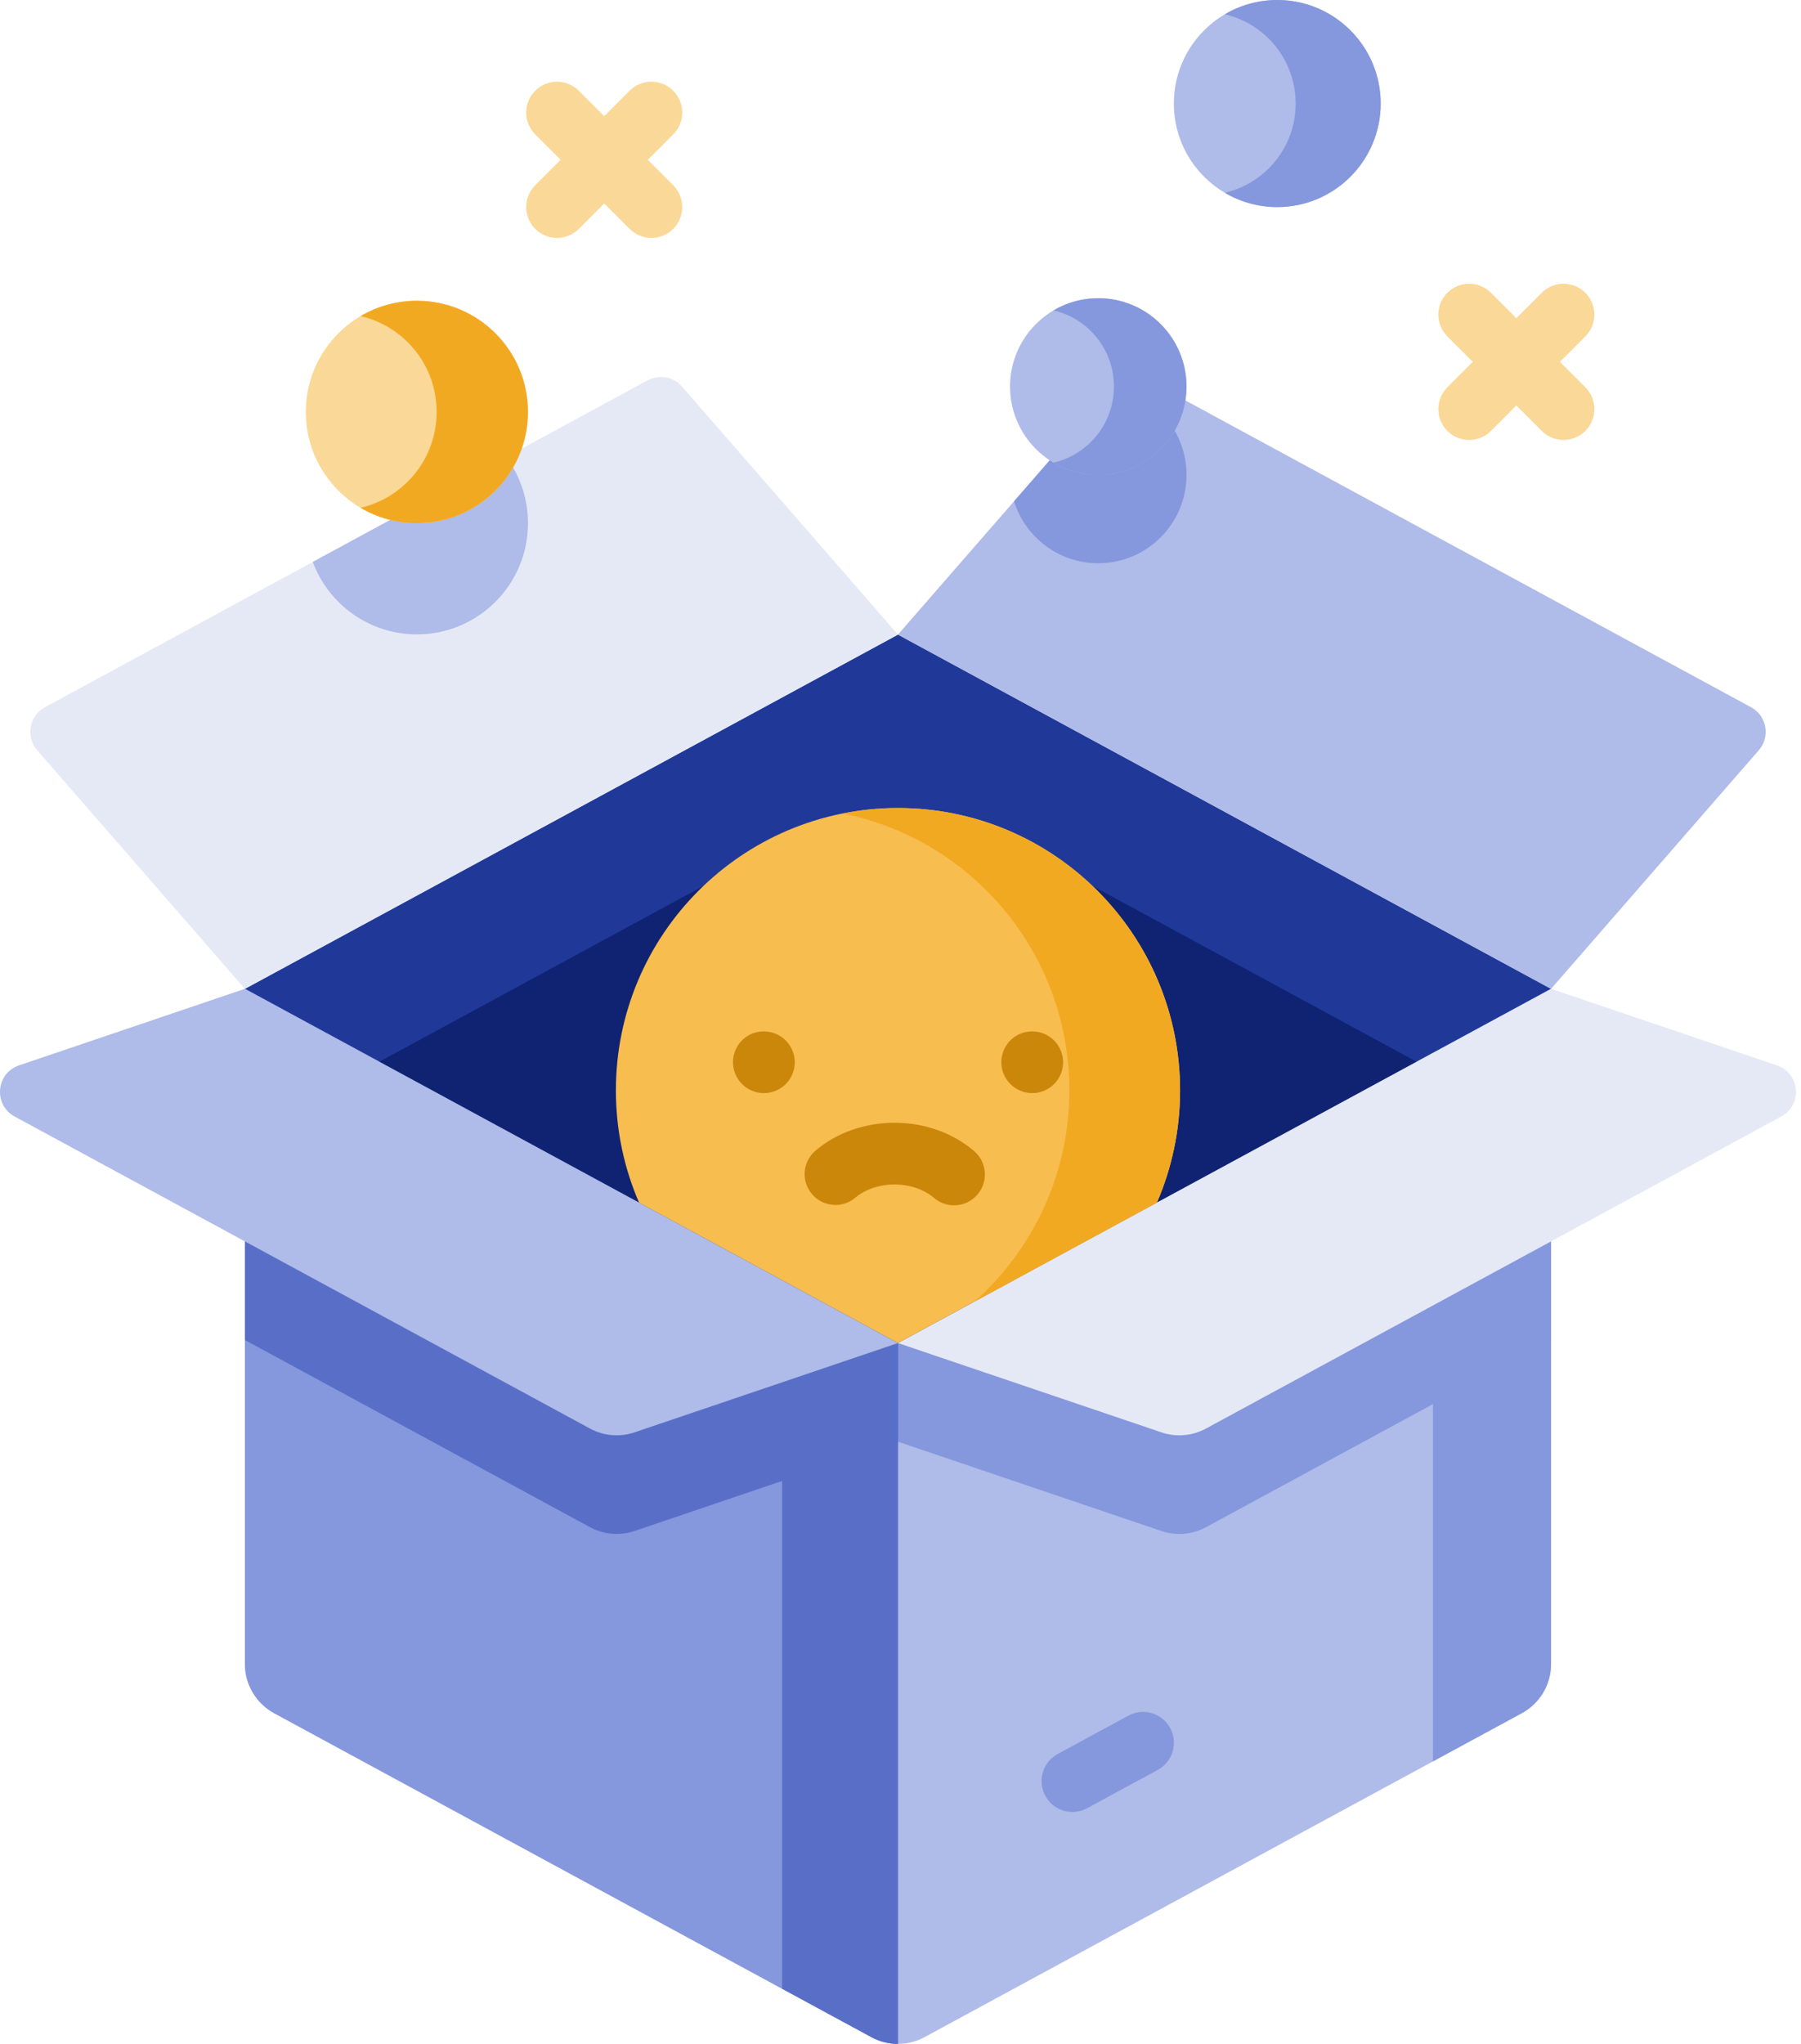 <svg width="282" height="320" viewBox="0 0 282 320" fill="none" xmlns="http://www.w3.org/2000/svg">
<path d="M242.863 154.814V260.521C242.863 263.734 241.105 266.689 238.281 268.221L144.775 318.934C142.172 320.344 139.034 320.344 136.439 318.934L42.925 268.221C40.108 266.689 38.349 263.734 38.349 260.521V154.814H242.863Z" fill="#AFBBE8"/>
<path d="M242.863 173.834V209.8L188.832 239.103C186.687 240.262 184.163 240.477 181.854 239.697L140.605 225.714V173.834H242.863Z" fill="#8597DD"/>
<path d="M224.375 154.817V275.764L238.281 268.222C241.104 266.69 242.863 263.735 242.863 260.521V154.817H224.375Z" fill="#8597DD"/>
<path d="M140.605 154.814V320C139.168 320 137.738 319.649 136.43 318.941L42.923 268.22C40.106 266.681 38.348 263.733 38.348 260.52V154.814H140.605Z" fill="#8597DD"/>
<path d="M140.607 173.833V225.713L99.351 239.696C97.049 240.476 94.518 240.261 92.381 239.102L38.349 209.799V173.833H140.607Z" fill="#596FC7"/>
<path d="M122.468 154.814V311.362L136.434 318.937C137.738 319.647 139.173 319.997 140.607 319.997V154.814H122.468Z" fill="#596FC7"/>
<path d="M140.605 99.353L38.346 154.814L140.605 210.273L242.863 154.814L140.605 99.353Z" fill="#203999"/>
<path d="M221.824 166.229L140.606 210.273L59.388 166.229L112.589 137.373C130.067 127.894 151.145 127.894 168.622 137.373L221.824 166.229Z" fill="#102373"/>
<path d="M275.394 117.456L242.865 154.813L140.605 99.353L174.423 60.519C175.768 58.974 178.004 58.569 179.805 59.545L274.18 110.728C276.643 112.064 277.234 115.341 275.394 117.456Z" fill="#AFBBE8"/>
<path d="M185.781 74.349C185.781 81.984 179.597 88.181 171.969 88.181C165.772 88.181 160.53 84.1 158.781 78.483L174.258 60.713C180.8 61.806 185.781 67.495 185.781 74.349Z" fill="#8597DD"/>
<path d="M5.817 117.456L38.346 154.813L140.605 99.353L106.788 60.519C105.442 58.974 103.207 58.569 101.406 59.545L7.031 110.728C4.568 112.064 3.976 115.341 5.817 117.456Z" fill="#E5E9F6"/>
<path d="M82.671 81.912C82.671 91.526 74.881 99.318 65.276 99.318C57.804 99.318 51.431 94.598 48.973 87.978L79.257 71.555C81.403 74.446 82.671 78.033 82.671 81.912Z" fill="#AFBBE8"/>
<path d="M2.972 166.802L38.347 154.812L140.605 210.272L99.353 224.253C97.047 225.035 94.52 224.819 92.379 223.658L2.291 174.801C-1.066 172.98 -0.645 168.028 2.972 166.802Z" fill="#AFBBE8"/>
<path d="M278.238 166.802L242.864 154.812L140.605 210.272L181.857 224.253C184.164 225.035 186.691 224.819 188.832 223.658L278.919 174.801C282.277 172.98 281.855 168.028 278.238 166.802Z" fill="#E5E9F6"/>
<path d="M167.92 283.684C166.207 283.684 164.548 282.768 163.674 281.154C162.405 278.809 163.275 275.879 165.617 274.608L176.684 268.606C179.028 267.335 181.955 268.207 183.224 270.552C184.493 272.897 183.623 275.827 181.281 277.098L170.214 283.1C169.483 283.496 168.696 283.684 167.92 283.684Z" fill="#8597DD"/>
<path d="M47.885 64.498C47.885 54.883 55.672 47.088 65.277 47.088C74.883 47.088 82.669 54.883 82.669 64.498C82.669 74.113 74.883 81.907 65.277 81.907C55.672 81.907 47.885 74.113 47.885 64.498Z" fill="#FAD897"/>
<path d="M56.456 79.499C63.283 77.924 68.37 71.805 68.37 64.494C68.37 57.191 63.291 51.065 56.464 49.49C59.047 47.962 62.059 47.087 65.279 47.087C74.88 47.087 82.669 54.884 82.669 64.494C82.669 74.112 74.879 81.909 65.279 81.909C62.059 81.909 59.039 81.034 56.456 79.499Z" fill="#F2A922"/>
<path d="M105.411 14.207C103.527 12.322 100.473 12.322 98.588 14.207L94.608 18.191L90.628 14.207C88.744 12.322 85.69 12.322 83.805 14.207C81.921 16.093 81.921 19.15 83.805 21.037L87.785 25.02L83.805 29.004C81.921 30.89 81.921 33.947 83.805 35.833C84.747 36.777 85.982 37.248 87.217 37.248C88.451 37.248 89.686 36.776 90.628 35.833L94.608 31.85L98.588 35.833C99.53 36.777 100.765 37.248 102 37.248C103.234 37.248 104.469 36.776 105.411 35.833C107.295 33.948 107.295 30.89 105.411 29.004L101.431 25.02L105.411 21.037C107.295 19.15 107.295 16.093 105.411 14.207Z" fill="#FAD897"/>
<path d="M244.254 56.652L248.234 52.668C250.117 50.782 250.117 47.725 248.234 45.839C246.349 43.953 243.295 43.953 241.41 45.839L237.43 49.822L233.451 45.839C231.566 43.953 228.512 43.953 226.627 45.839C224.744 47.724 224.744 50.782 226.627 52.668L230.607 56.652L226.627 60.635C224.744 62.521 224.744 65.578 226.627 67.465C227.569 68.408 228.805 68.879 230.039 68.879C231.273 68.879 232.508 68.407 233.451 67.465L237.43 63.481L241.41 67.465C242.352 68.408 243.587 68.879 244.822 68.879C246.056 68.879 247.291 68.407 248.234 67.465C250.117 65.579 250.117 62.522 248.234 60.635L244.254 56.652Z" fill="#FAD897"/>
<path d="M171.967 74.346C179.596 74.346 185.781 68.155 185.781 60.518C185.781 52.881 179.596 46.69 171.967 46.69C164.337 46.69 158.152 52.881 158.152 60.518C158.152 68.155 164.337 74.346 171.967 74.346Z" fill="#AFBBE8"/>
<path d="M185.781 60.516C185.781 68.156 179.594 74.349 171.967 74.349C169.411 74.349 167.012 73.654 164.96 72.434C170.383 71.183 174.423 66.323 174.423 60.516C174.423 54.715 170.389 49.849 164.966 48.598C167.018 47.385 169.411 46.689 171.967 46.689C179.594 46.689 185.781 52.882 185.781 60.516Z" fill="#8597DD"/>
<path d="M199.995 32.419C208.938 32.419 216.188 25.162 216.188 16.21C216.188 7.258 208.938 0.001 199.995 0.001C191.052 0.001 183.802 7.258 183.802 16.21C183.802 25.162 191.052 32.419 199.995 32.419Z" fill="#AFBBE8"/>
<path d="M216.187 16.207C216.187 25.163 208.935 32.422 199.996 32.422C196.999 32.422 194.187 31.607 191.781 30.178C198.138 28.711 202.874 23.015 202.874 16.207C202.874 9.407 198.146 3.704 191.789 2.237C194.193 0.815 196.998 0 199.995 0C208.935 0 216.187 7.259 216.187 16.207Z" fill="#8597DD"/>
<path d="M184.776 170.719C184.776 176.958 183.483 182.901 181.148 188.283L140.606 210.271L100.063 188.283C97.729 182.901 96.436 176.958 96.436 170.719C96.436 146.304 116.215 126.505 140.606 126.505C164.997 126.505 184.776 146.304 184.776 170.719Z" fill="#F8BD4F"/>
<path d="M184.77 170.72C184.77 176.959 183.477 182.902 181.149 188.285L152.609 203.763C161.704 195.663 167.436 183.862 167.436 170.72C167.436 149.274 152.184 131.4 131.942 127.363C134.747 126.803 137.641 126.513 140.607 126.513C164.997 126.512 184.77 146.299 184.77 170.72Z" fill="#F2A922"/>
<path d="M149.384 188.709C148.277 188.709 147.164 188.329 146.255 187.553C144.693 186.219 142.448 185.449 140.096 185.442C140.085 185.442 140.075 185.442 140.064 185.442C137.724 185.442 135.487 186.197 133.924 187.516C131.887 189.235 128.843 188.976 127.127 186.937C125.408 184.898 125.668 181.852 127.705 180.132C131.029 177.327 135.416 175.784 140.064 175.784H140.125C144.796 175.798 149.198 177.369 152.52 180.207C154.546 181.938 154.787 184.986 153.057 187.015C152.102 188.134 150.747 188.709 149.384 188.709Z" fill="#CB870A"/>
<path d="M119.619 171.142C119.608 171.142 119.597 171.142 119.585 171.142C116.921 171.123 114.754 168.946 114.772 166.279C114.791 163.612 116.94 161.444 119.607 161.484L119.652 161.484C122.317 161.503 124.461 163.68 124.443 166.347C124.424 169.002 122.268 171.142 119.619 171.142Z" fill="#CB870A"/>
<path d="M161.635 171.14C161.624 171.14 161.612 171.14 161.601 171.14C158.936 171.122 156.77 168.945 156.788 166.278C156.806 163.623 158.941 161.482 161.589 161.482H161.622L161.667 161.483C164.332 161.502 166.476 163.678 166.458 166.345C166.439 169 164.283 171.14 161.635 171.14Z" fill="#CB870A"/>
</svg>

